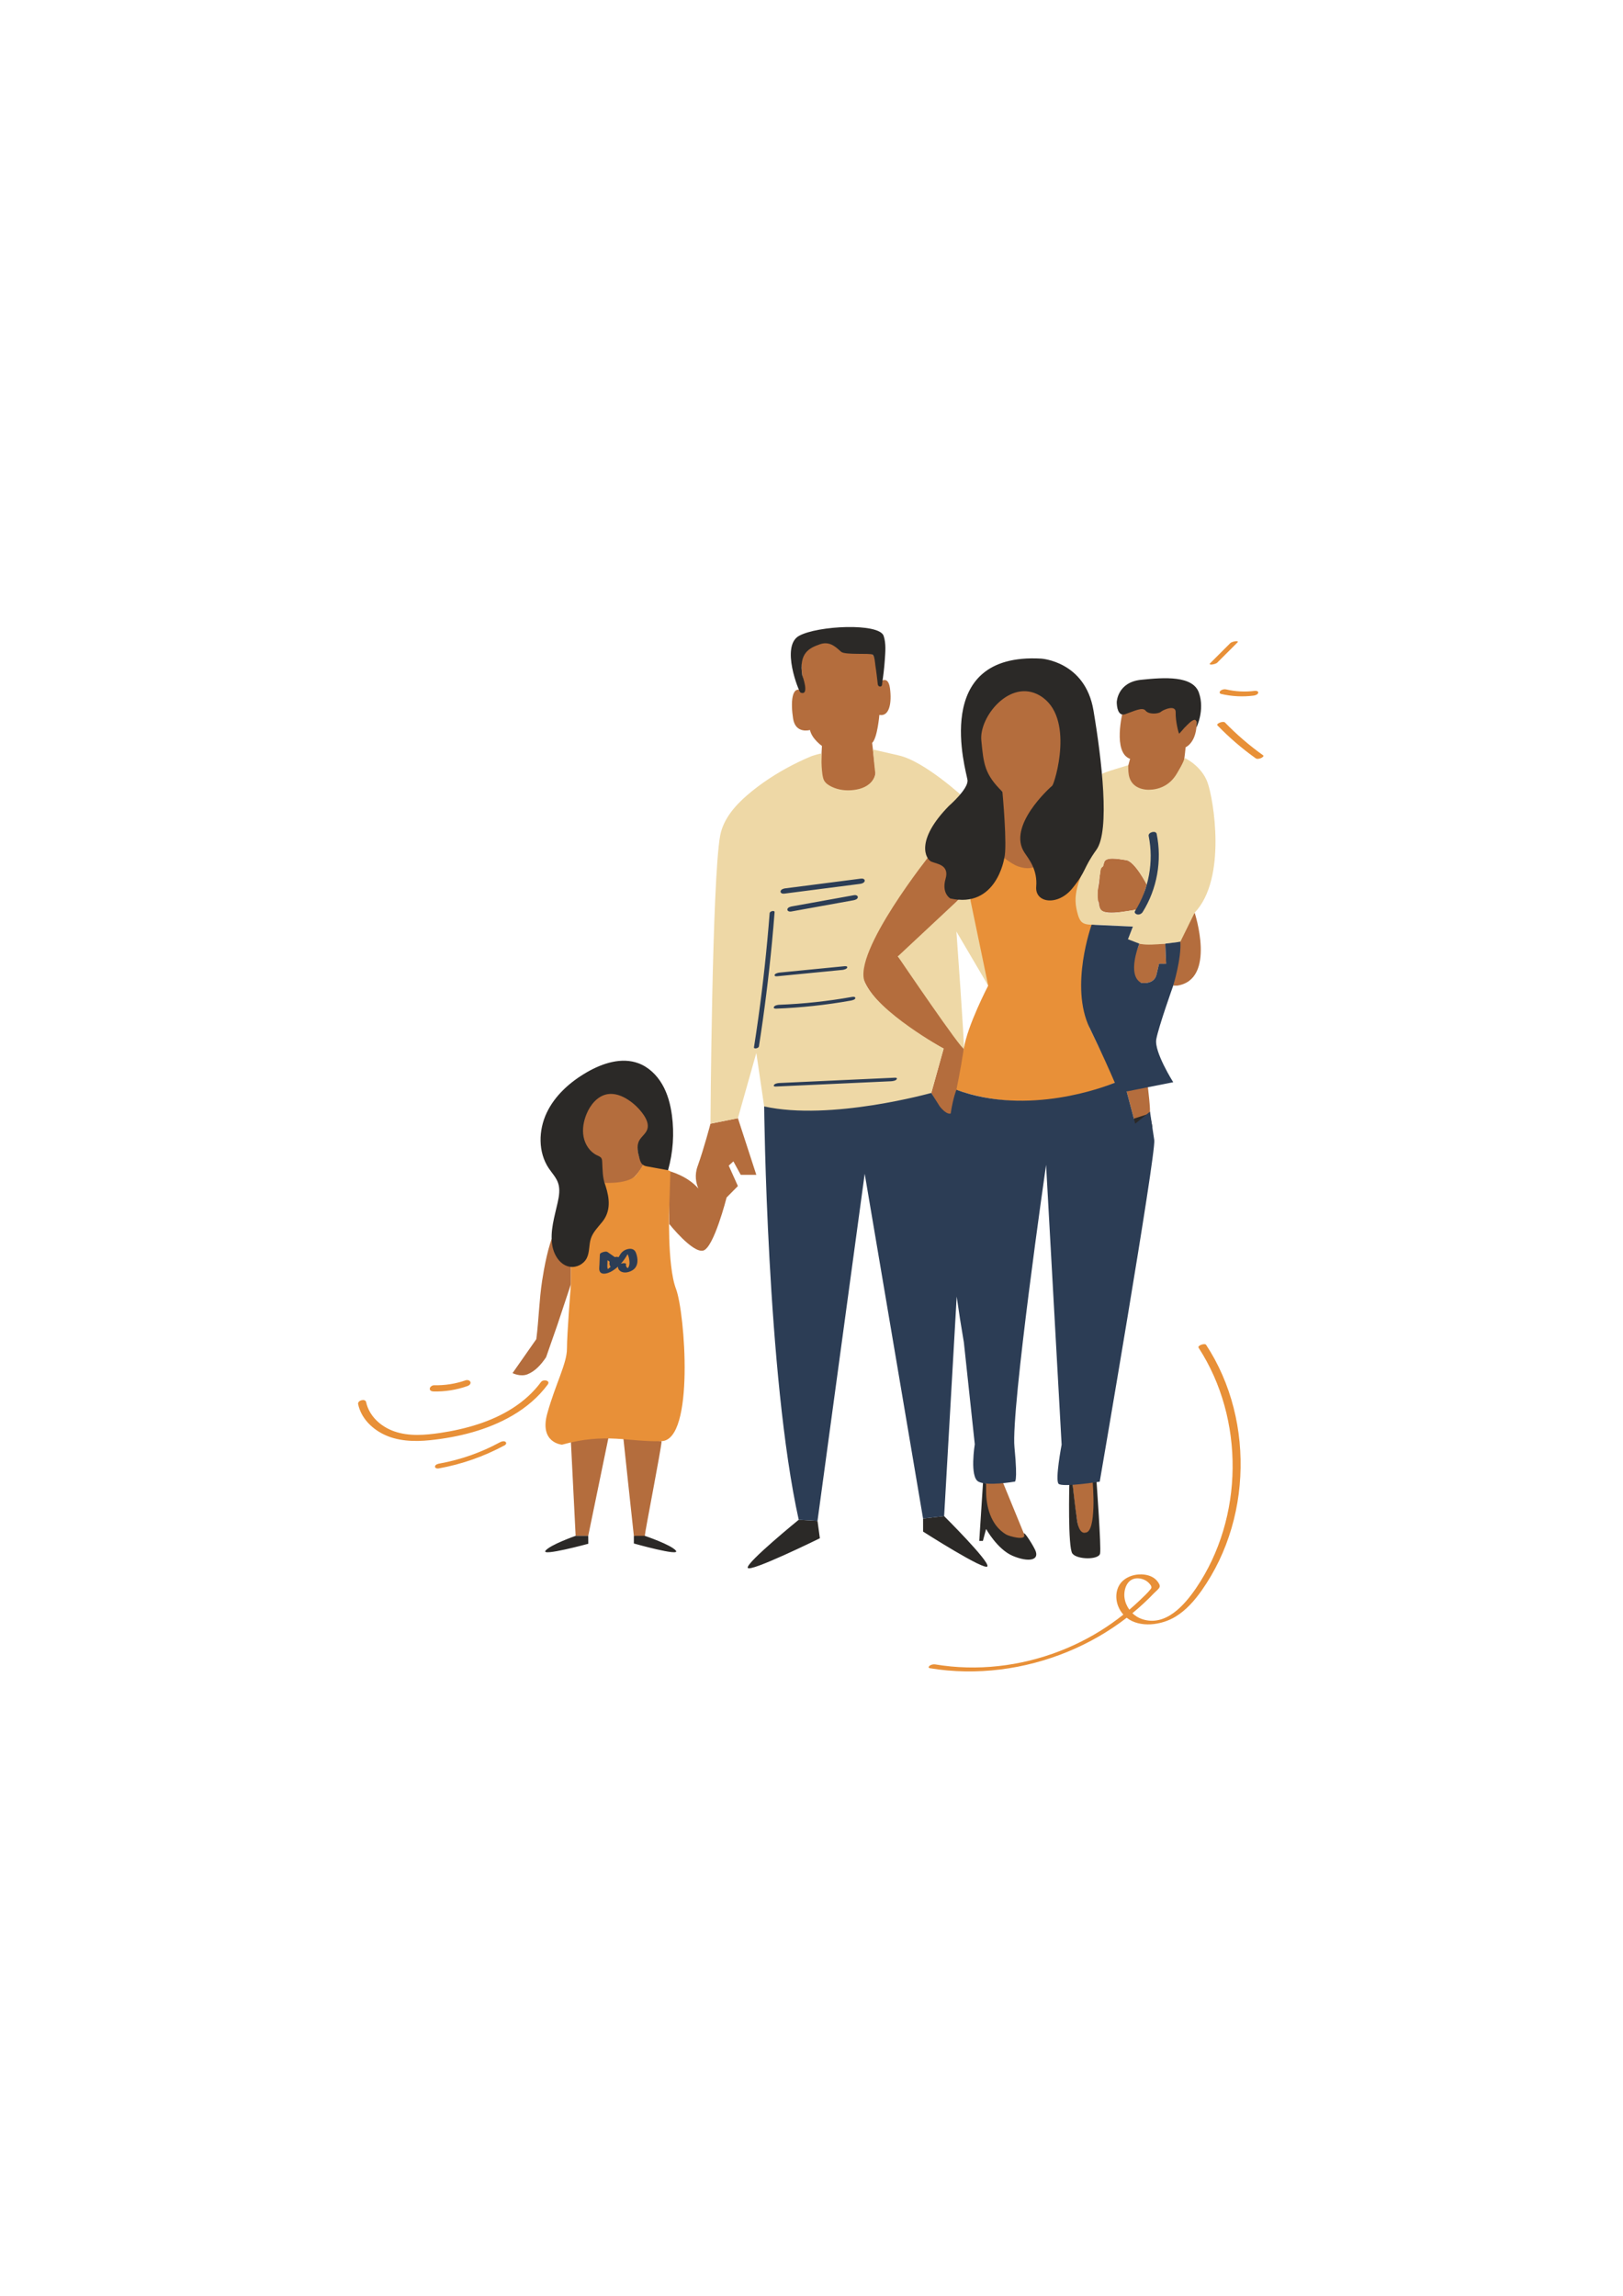 <?xml version="1.0" encoding="UTF-8"?>
<svg xmlns="http://www.w3.org/2000/svg" xmlns:xlink="http://www.w3.org/1999/xlink" width="595.5pt" height="842.25pt" viewBox="0 0 595.5 842.25" version="1.2">
<defs>
<clipPath id="clip1">
  <path d="M 131.387 235.074 L 463.59 235.074 L 463.59 613.129 L 131.387 613.129 Z M 131.387 235.074 "/>
</clipPath>
</defs>
<g id="surface1">
<path style=" stroke:none;fill-rule:nonzero;fill:rgb(70.589%,42.749%,23.92%);fill-opacity:1;" d="M 413.215 399.793 L 416.523 412.227 C 416.523 412.227 421.309 409.059 421.824 408.504 C 422.328 407.957 421.117 398.348 421.117 398.348 Z M 418.051 346.176 L 417.605 347.371 C 417.605 347.371 411.656 360.379 418.676 360.539 C 418.676 360.539 423.422 361.441 424.344 357.496 L 425.273 353.551 L 427.863 353.672 L 427.551 346.176 Z M 396.809 563.203 C 398.578 564.387 401.34 562.617 401.34 559.867 L 401.34 543.539 L 393.469 543.539 C 393.469 543.539 395.039 562.02 396.809 563.203 Z M 361.816 543.539 L 361.828 545.035 C 361.828 545.035 360.633 555.434 362.293 558.348 C 366.277 565.328 376.891 565.543 376.891 565.543 L 367.867 543.539 Z M 438.332 334.824 C 438.332 334.824 431.383 342.98 432.254 346.176 C 433.121 349.363 430.473 361.574 430.473 361.574 L 431.918 361.574 C 446.426 359.379 438.332 334.824 438.332 334.824 Z M 418.281 333.59 C 418.84 333.781 419.516 329.938 419.934 327.141 C 420.449 325.645 420.762 324.504 420.762 324.504 C 420.762 324.504 416.434 316.031 413.234 315.539 C 410.027 315.047 405.738 314.242 405.133 316.328 C 405.133 316.328 404.961 316.91 404.699 317.84 C 404.184 318.129 403.859 318.523 403.789 319.07 C 403.789 319.07 403.465 321.18 403.242 323.828 C 402.695 326.586 402.383 329.355 402.926 330.68 C 402.969 330.801 403.039 330.91 403.121 331.016 C 403.23 332.113 403.445 333.023 403.789 333.59 C 405.527 336.492 417.414 333.309 418.281 333.59 Z M 435.023 274.125 C 435.023 274.125 439.332 272.383 439.059 264.285 C 439.059 264.285 437.16 260.727 435.387 265.352 C 433.617 269.973 431.848 265.879 432.281 263.488 C 432.727 261.098 431.695 258.23 431.695 258.23 C 431.695 258.23 428.137 259.352 425.332 259.023 C 425.332 259.023 423.887 262.371 421.238 259.664 C 418.578 256.953 411.949 261.098 411.949 261.098 C 411.949 261.098 408.137 276.066 414.641 278.375 L 414.004 280.711 C 414.004 280.711 406.648 290.953 414.906 291.488 C 422.48 291.977 426.367 289.086 426.367 289.086 C 426.367 289.086 431.605 290.059 432.637 288.781 C 433.668 287.508 435.023 274.125 435.023 274.125 Z M 372.551 253.375 C 372.551 253.375 360.016 254.414 359.531 267.836 C 358.824 287.684 366.766 289.293 367.797 290.445 C 367.797 290.445 367.605 312.676 365.539 316.188 C 365.539 316.188 375.027 319.273 376.68 319.066 C 378.328 318.855 382.867 317.824 382.668 315.555 C 382.465 313.281 377.293 311.629 377.508 308.941 C 377.711 306.258 387.633 288.617 388.262 285.926 C 388.879 283.238 389.465 270.406 389.465 270.406 C 389.465 270.406 389.07 251.105 372.551 253.375 Z M 353.656 327.703 C 353.656 327.703 351.035 327.484 349.496 326.828 C 347.98 326.176 350.59 320.938 350.156 316.352 C 349.719 311.77 342.52 312.859 341.648 313.078 C 340.777 313.297 321.566 337.527 316.551 352.152 C 311.523 366.773 346.23 384.668 346.23 384.668 L 341.699 400.938 L 347.383 410.961 C 350.125 410.961 353.734 389.695 353.656 384.668 C 353.562 379.508 330.316 351.883 329.43 350.84 C 339.027 345.598 353.656 327.703 353.656 327.703 Z M 321.234 282.969 L 320 272.523 C 321.941 270.758 322.652 262.262 322.652 262.262 C 326.363 262.969 327.254 257.836 326.547 252.523 C 325.836 247.215 322.652 250.402 322.652 250.402 C 322.652 250.402 321.941 247.395 321.234 242.793 C 320.527 238.195 317.523 239.25 312.031 239.605 C 306.547 239.957 307.965 234.117 299.648 235.355 C 291.324 236.598 294.773 249.879 294.863 250.402 C 295.289 252.773 294.266 253.359 294.266 253.359 C 290.352 251.324 290.109 257.926 291 263.637 C 291.898 269.344 297.191 267.801 297.191 267.801 C 297.859 271.043 301.578 273.637 301.578 273.637 C 301.578 273.637 301.234 279.07 301.234 284.031 C 301.234 288.984 307.609 290.402 307.609 290.402 C 321.941 291.109 321.234 282.969 321.234 282.969 Z M 232.57 563.418 C 232.57 563.418 236.586 564.703 236.586 563.418 C 236.586 562.133 242.75 530.82 242.75 528.676 C 242.75 528.676 233.371 528.02 228.562 526.066 C 228.562 526.066 232.039 558.812 232.57 563.418 Z M 211.207 563.418 L 215.828 563.418 L 223.527 526.066 C 223.527 526.066 211.027 527.605 209.484 529.141 Z M 209.484 457.832 C 207.121 457.012 205.738 452.934 203.309 452.449 C 201.195 456.547 199.582 465.379 198.895 469.941 C 197.824 477.023 197.691 484.164 196.781 491.258 L 188.062 503.719 C 188.062 503.719 190.953 505.207 193.59 504.133 C 196.23 503.07 198.438 500.777 200.371 497.883 L 204.516 486.004 L 209.484 471.082 Z M 260.684 412.227 C 260.684 412.227 258.285 421.371 255.949 427.867 C 254.785 431.102 255.371 433.965 256.242 436.012 C 252.156 431.246 245.438 429.586 245.438 429.586 L 245.57 449.031 C 245.57 449.031 254.137 459.805 258.031 458.762 C 261.926 457.73 266.602 439.289 266.602 439.289 L 270.746 435.098 L 267.379 427.602 L 269.09 426.047 L 271.789 430.98 L 277.504 430.98 L 270.746 410.203 Z M 222.047 434.613 L 219.652 428.957 L 220.309 425.258 C 216.324 424.738 213.125 416.324 213.125 416.324 C 211.383 401.957 221.176 400.652 221.176 400.652 C 230.539 399.781 233.371 406.965 235.758 406.094 C 238.156 405.227 238.156 414.805 238.156 414.805 C 238.156 414.805 234.02 418.074 234.02 421.34 C 234.02 424.598 235.98 427.43 235.98 427.43 C 230.105 437.883 222.047 434.613 222.047 434.613 "/>
<g clip-path="url(#clip1)" clip-rule="nonzero">
<path style=" stroke:none;fill-rule:nonzero;fill:rgb(90.979%,56.47%,21.959%);fill-opacity:1;" d="M 235.961 426.652 L 236.082 426.684 C 236.043 426.621 235.961 426.652 235.961 426.652 Z M 245.57 442.473 C 245.57 442.473 245.984 430.465 245.984 429.789 C 245.984 429.172 237.215 426.965 236.082 426.684 C 236.191 426.824 236.062 427.531 233.664 430.781 C 230.34 435.262 218.531 433.664 218.531 433.664 C 212.172 432.238 209.484 439.289 209.484 439.289 L 209.484 471.082 C 209.484 471.082 208.02 489.355 208.02 494.777 C 208.02 500.188 203.809 507.715 200.801 518.539 C 197.789 529.375 206.215 529.973 206.215 529.973 C 222.457 525.461 230.582 529.07 242.75 528.676 C 254.906 528.293 251.336 481.535 248.027 472.812 C 244.719 464.082 245.57 442.473 245.57 442.473 Z M 463.449 277.078 C 458.434 273.5 453.75 269.469 449.449 265.039 C 448.82 264.383 446.051 265.445 446.719 266.129 C 451.008 270.559 455.691 274.59 460.719 278.172 C 461.242 278.547 462.082 278.348 462.629 278.125 C 462.863 278.035 463.965 277.441 463.449 277.078 Z M 198.504 506.988 C 192.812 514.688 184.352 519.562 175.363 522.477 C 170.852 523.941 166.195 524.965 161.508 525.664 C 155.961 526.473 150.047 526.977 144.652 525.086 C 139.758 523.367 135.457 519.551 134.332 514.344 C 134.031 512.938 131.098 513.695 131.406 515.121 C 132.457 520.008 136.086 523.781 140.43 526.016 C 145.734 528.746 151.965 528.918 157.785 528.332 C 168.172 527.25 178.863 524.609 187.949 519.32 C 192.988 516.387 197.496 512.613 200.973 507.906 C 202.086 506.402 199.336 505.863 198.504 506.988 Z M 159.074 510.445 C 163.266 510.547 167.477 509.879 171.441 508.496 C 172.035 508.293 172.82 507.785 172.617 507.027 C 172.434 506.34 171.457 506.148 170.863 506.352 C 167.133 507.656 163.25 508.262 159.297 508.172 C 158.637 508.152 157.762 508.695 157.695 509.395 C 157.625 510.195 158.457 510.426 159.074 510.445 Z M 444.652 243.785 C 445.047 243.742 445.434 243.66 445.797 243.527 C 446.07 243.422 446.402 243.312 446.617 243.098 C 449.105 240.617 451.582 238.141 454.062 235.656 C 454.516 235.211 453.668 235.199 453.395 235.227 C 453 235.27 452.613 235.355 452.25 235.488 C 451.969 235.59 451.633 235.703 451.422 235.914 C 448.941 238.395 446.453 240.875 443.977 243.355 C 443.531 243.805 444.383 243.816 444.652 243.785 Z M 185.422 528.898 C 184.824 528.496 183.891 528.84 183.34 529.141 C 176.457 532.875 168.965 535.504 161.262 536.891 C 160.711 536.992 159.688 537.254 159.613 537.953 C 159.539 538.613 160.418 538.785 160.91 538.691 C 169.43 537.164 177.586 534.301 185.203 530.176 C 185.707 529.902 185.965 529.266 185.422 528.898 Z M 447.77 253.457 C 447.324 253.895 447.445 254.434 448.074 254.578 C 451.977 255.484 456.016 255.688 459.988 255.18 C 460.555 255.105 461.527 254.805 461.648 254.141 C 461.77 253.473 460.789 253.383 460.363 253.438 C 456.844 253.887 453.305 253.703 449.844 252.898 C 449.156 252.742 448.285 252.965 447.77 253.457 Z M 414.379 590.508 C 415.684 589.395 416.957 588.254 418.203 587.059 C 419.578 585.734 421.086 584.379 422.258 582.871 C 422.773 582.191 422.25 581.527 421.734 580.93 C 421.316 580.453 420.812 580.047 420.266 579.746 C 419.121 579.129 417.695 578.836 416.41 579.086 C 413.254 579.684 412.203 583.52 412.617 586.27 C 412.852 587.84 413.477 589.273 414.379 590.508 Z M 445.695 498.633 C 453.809 513.613 456.68 531.195 454.496 548.039 C 453.395 556.527 450.988 564.855 447.285 572.574 C 445.473 576.355 443.34 579.996 440.934 583.426 C 438.293 587.16 435.246 590.66 431.32 593.059 C 426.164 596.215 418.211 597.266 413.398 593.465 C 406.832 598.531 399.57 602.699 391.91 605.867 C 376 612.453 358.277 614.789 341.254 611.988 C 340.637 611.887 340.598 611.512 341.031 611.125 C 341.516 610.68 342.457 610.469 343.094 610.57 C 345.016 610.883 346.949 611.148 348.879 611.328 C 364.348 612.816 380.137 609.934 394.207 603.406 C 400.609 600.445 406.66 596.711 412.172 592.309 C 411.426 591.469 410.777 590.469 410.293 589.273 C 409.027 586.117 409.402 582.203 412.043 579.855 C 414.449 577.723 418.203 577.055 421.258 577.914 C 422.633 578.297 423.949 579.078 424.789 580.262 C 425.184 580.797 425.719 581.578 425.465 582.223 C 425.184 582.941 424.027 583.812 423.504 584.367 C 420.984 587.008 418.305 589.488 415.492 591.793 C 416.504 592.766 417.715 593.523 419.102 593.98 C 427.691 596.82 434.629 588.809 438.898 582.527 C 447.637 569.688 452.121 554.09 452.262 538.613 C 452.414 523.094 448.266 507.473 439.789 494.422 C 439.23 493.551 442.086 492.652 442.531 493.34 C 443.652 495.059 444.715 496.82 445.695 498.633 Z M 350.914 399.793 C 350.914 399.793 352.328 393.145 353.645 384.668 C 354.949 376.203 362.578 361.574 362.578 361.574 C 357.133 351.234 355.961 329.77 355.961 329.77 C 362.191 327.25 366.035 312.809 366.035 312.809 C 366.035 312.809 370.66 316.852 373.684 317.883 C 380.188 320.105 382.656 315.555 382.656 315.555 C 382.656 315.555 379.52 323.504 385.266 325.938 C 391.012 328.379 398.426 307.844 398.426 307.844 C 398.426 307.844 404.809 303.129 403 312.809 C 401.188 322.488 397.062 337.719 397.062 337.719 L 403 339.832 C 395.027 353.449 399.781 377.051 399.781 377.051 L 409.461 397.012 C 378.004 410.93 350.914 399.793 350.914 399.793 "/>
</g>
<path style=" stroke:none;fill-rule:nonzero;fill:rgb(93.329%,84.709%,65.099%);fill-opacity:1;" d="M 362.586 361.574 L 350.922 341.734 C 350.922 341.734 353.93 383.203 353.656 384.668 C 353.371 386.137 329.43 350.84 329.43 350.84 L 351.672 330.059 L 355.973 329.77 Z M 346.23 384.668 L 341.699 400.938 C 298.242 417.539 280.379 405.883 280.379 405.883 L 277.504 386.266 L 270.746 410.203 L 260.684 412.227 C 260.684 412.227 261.219 323.145 264.242 306.488 C 264.387 305.734 264.578 304.988 264.82 304.27 C 266.73 298.508 271.344 293.91 275.969 290.188 C 281.188 285.977 287.055 282.391 293.094 279.477 C 294.66 278.719 296.25 278.008 297.867 277.348 C 298.039 277.277 301.438 276.211 301.438 276.457 C 301.43 276.656 301.418 276.855 301.418 277.051 C 301.387 278.914 301.418 280.777 301.59 282.633 C 301.68 283.609 301.793 284.598 302.066 285.547 C 302.41 286.766 303.25 287.531 304.32 288.168 C 306.738 289.598 309.602 290.098 312.383 289.883 C 315.043 289.68 317.836 288.938 319.676 286.879 C 320.234 286.254 320.688 285.523 320.98 284.73 C 321.062 284.492 321.316 283.91 321.184 283.652 C 321.023 283.324 320.285 274.945 320.285 274.945 L 329.781 277.129 C 339.281 279.27 353.656 292.586 353.656 292.586 C 353.656 292.586 345.371 302.699 343.348 305.09 C 341.324 307.48 342.426 312.809 342.426 312.809 L 341.648 313.078 C 341.648 313.078 312.504 349.414 317.34 360.398 C 322.176 371.395 346.23 384.668 346.23 384.668 Z M 419.934 327.141 C 418.789 330.656 417.223 333.926 416.664 333.73 C 416.117 333.551 416.828 333.73 416.289 333.812 C 414.934 334.035 413.578 334.277 412.215 334.461 C 410 334.766 405.629 335.684 403.93 333.723 C 403.496 333.215 403.293 332.559 403.141 331.91 C 402.312 328.227 402.957 324.391 403.617 320.676 C 403.797 319.652 403.695 318.406 404.699 317.84 C 404.961 316.91 405.133 316.328 405.133 316.328 C 405.738 314.242 410.027 315.047 413.234 315.539 C 416.434 316.031 420.762 324.504 420.762 324.504 C 420.762 324.504 420.449 325.645 419.934 327.141 Z M 443.078 287.09 C 440.852 280.855 434.59 277.996 434.59 277.996 C 434.559 279.285 432.012 283.406 431.738 283.871 C 429.734 287.25 426.648 289.246 422.734 289.656 C 419.395 290.012 415.723 288.93 414.5 285.496 C 413.953 283.98 413.953 282.324 413.973 280.711 C 413.195 280.977 404.324 283.484 404.324 283.984 L 404.211 296.684 C 404.16 299.375 402.977 302.098 402.25 304.66 C 401.41 307.551 400.562 310.441 399.691 313.32 C 397.676 320 393.469 325.977 394.938 333.246 C 395.238 334.703 395.707 336.93 396.715 338.062 C 397.629 339.074 399.285 339.215 400.539 339.227 C 403.797 339.246 415.672 339.914 415.672 339.914 L 413.871 344.566 C 413.871 344.566 414.844 345.547 418.727 346.316 C 422.602 347.098 433.082 345.488 433.082 345.488 L 438.332 334.824 C 450.176 322.355 445.301 293.324 443.078 287.09 "/>
<path style=" stroke:none;fill-rule:nonzero;fill:rgb(16.859%,16.08%,15.289%);fill-opacity:1;" d="M 416.098 410.336 C 416.098 410.336 403.059 424.66 409.906 421.867 C 416.754 419.074 422.844 413.449 422.844 413.449 L 421.824 408.504 Z M 409.754 257.363 L 409.754 257.805 C 409.797 259.133 410.121 262.934 412.902 261.98 C 416.262 260.824 419.203 259.25 420.355 260.723 C 421.512 262.188 425.07 261.895 425.91 261.141 C 426.762 260.391 431.473 258.309 431.371 261.352 C 431.262 264.395 432.445 269.176 432.668 269.125 C 432.891 269.07 437.777 262.766 438.777 264.312 C 439.758 265.863 439.059 264.762 439.059 264.762 L 439 266.84 C 439 266.84 442.137 260.504 439.91 254.148 C 437.695 247.801 427.328 248.473 418.656 249.379 C 409.988 250.285 409.754 257.531 409.754 257.531 M 367.797 290.441 C 361.199 283.992 360.906 280.238 360.059 271.602 C 359.219 262.961 370.641 248.809 381.484 255.141 C 394.633 262.812 386.926 287.504 386.086 288.223 C 384.992 289.148 369.457 303.164 375.918 312.805 C 377.609 315.32 380.715 319.129 380.199 325.234 C 379.684 331.332 388.129 332.426 393.418 325.938 C 398.719 319.449 397.293 318.691 402.301 311.715 C 407.316 304.742 404.254 278.586 401.199 260.566 C 398.152 242.551 382.02 241.609 382.02 241.609 C 341.262 239.301 354.555 282.941 354.988 286.141 C 355.426 289.336 348.234 295.582 348.234 295.582 C 335.598 308.445 339.734 315.203 341.699 316.078 C 343.66 316.949 348.457 317.168 346.93 322.441 C 345.402 327.711 348.668 329.594 348.668 329.594 C 365.672 333.418 368.484 314.77 368.484 314.77 C 369.68 310.504 367.797 290.441 367.797 290.441 Z M 392.348 544.527 C 392.348 544.527 391.762 567.605 393.469 569.902 C 395.18 572.188 403.191 572.277 403.637 569.902 C 404.09 567.512 402.332 543.539 402.332 543.539 L 400.926 543.75 C 400.926 543.75 402.504 562.223 398.223 562.234 C 398.223 562.234 395.957 563.195 395.16 557.559 C 394.352 551.922 393.562 544.508 393.562 544.508 Z M 360.676 543.992 L 359.301 565.277 L 360.633 565.277 L 361.816 560.898 C 361.816 560.898 365.957 568.395 371.602 570.77 C 377.246 573.148 381.746 572.543 379.754 568.465 C 378.438 565.785 375.109 560.805 375.789 563.023 C 376.477 565.277 370.273 563.609 369.082 562.879 C 367.684 562.02 366.43 560.898 365.441 559.582 C 363.629 557.152 362.598 554.191 362.133 551.195 C 361.93 549.91 361.828 548.605 361.828 547.301 L 361.816 544.152 Z M 294.367 247.77 C 293.074 239.543 296.867 237.746 300.832 236.348 C 304.797 234.945 307.164 237.949 308.672 239.141 C 310.18 240.324 319.152 239.531 320.113 240.133 C 320.973 240.672 321.051 243.328 321.195 244.191 C 321.559 246.41 321.789 248.648 322.055 250.883 C 322.074 251.074 322.105 251.277 322.207 251.441 C 322.551 252.008 323.289 251.973 323.539 251.516 C 323.664 251.293 323.641 250.852 323.684 250.598 C 324.117 247.773 324.453 244.934 324.645 242.082 C 324.848 239.254 325.141 236 324.219 233.266 C 322.59 228.43 299.973 229.477 293.164 233.266 C 286.355 237.051 293.152 253.84 293.699 254.059 C 297.262 255.496 294.367 247.77 294.367 247.77 Z M 338.684 557.074 L 338.695 561.859 C 338.695 561.859 361.504 576.445 362.293 574.594 C 363.082 572.734 346.414 556.184 346.414 556.184 Z M 293.062 557.52 C 293.062 557.52 273.844 573.168 274.348 575.121 C 274.855 577.082 300.82 564.305 300.82 564.305 L 299.953 557.922 Z M 232.57 563.418 L 232.57 566.219 C 232.57 566.219 249.707 571.055 248.008 568.867 C 246.297 566.684 236.586 563.418 236.586 563.418 Z M 211.207 563.418 C 211.207 563.418 201.855 566.684 200.148 568.867 C 198.445 571.055 215.855 566.32 215.855 566.32 L 215.828 563.418 Z M 222.047 434.613 C 222.047 434.613 222.113 434.785 222.211 435.098 C 223.66 439.629 224.164 444.203 221.07 448.129 C 219.508 450.102 217.605 451.922 216.812 454.309 C 216.031 456.637 216.402 459.285 215.312 461.492 C 214.211 463.727 211.574 465.094 209.113 464.711 C 205.523 464.164 203.223 460.43 202.629 456.848 C 201.762 451.578 203.48 446.277 204.633 441.059 C 205.152 438.711 205.551 436.223 204.766 433.957 C 204.074 431.941 202.539 430.355 201.348 428.582 C 197.398 422.684 197.543 414.652 200.586 408.23 C 203.629 401.816 209.203 396.879 215.352 393.328 C 221.078 390.02 228.074 387.742 234.27 390.059 C 237.984 391.445 241 394.371 242.98 397.809 C 244.973 401.238 245.996 405.152 246.531 409.09 C 247.441 415.816 246.965 422.746 245.113 429.293 C 242.676 428.848 240.23 428.402 237.781 427.957 C 237.082 427.836 236.355 427.703 235.809 427.246 C 235.16 426.723 234.887 425.863 234.656 425.051 C 234.039 422.879 233.461 420.441 234.523 418.445 C 235.312 416.949 236.91 415.949 237.477 414.348 C 238.113 412.547 237.234 410.566 236.152 408.988 C 234.645 406.801 232.715 404.91 230.5 403.465 C 228.25 401.988 225.551 400.945 222.898 401.391 C 219.285 402.008 216.637 405.223 215.234 408.613 C 214.129 411.273 213.578 414.238 214.129 417.07 C 214.68 419.902 216.441 422.574 219.043 423.809 C 219.648 424.09 220.332 424.336 220.672 424.91 C 220.902 425.297 220.93 425.762 220.953 426.207 C 221.105 429.07 221.039 432.074 222.113 434.785 "/>
<path style=" stroke:none;fill-rule:nonzero;fill:rgb(17.249%,23.92%,33.33%);fill-opacity:1;" d="M 430.473 361.574 C 430.473 361.574 433.516 351.637 433.082 345.488 L 427.551 346.176 L 427.863 353.57 L 425.273 353.551 L 424.344 357.496 C 423.422 361.441 418.676 360.539 418.676 360.539 C 413.297 357.578 418.051 346.176 418.051 346.176 L 413.871 344.566 L 415.672 339.914 L 400.539 339.227 C 400.539 339.227 392.387 361.773 399.793 377.051 C 404.344 386.43 407.379 393.289 409.047 397.191 C 405.355 398.699 377.273 409.496 350.922 399.793 C 350.922 399.793 349.789 402.301 348.809 408.504 C 348.809 408.504 347.383 409.141 344.805 405.883 L 341.699 400.938 C 341.699 400.938 304.785 411.297 280.379 405.883 C 280.379 405.883 281.371 504.773 293.062 557.52 L 299.953 557.926 L 317.27 430.578 L 338.684 557.074 L 346.414 556.184 L 351.023 475.645 C 351.762 480.918 352.633 486.512 353.656 492.449 L 357.66 529.809 C 357.66 529.809 355.707 541.809 359.008 543.539 C 362.305 545.277 372.219 543.539 372.219 543.539 C 372.219 543.539 373.562 544.652 372.219 530.891 C 370.871 517.133 383.82 427.328 383.82 427.328 L 389.523 529.973 C 389.523 529.973 387.055 542.902 388.402 544.316 C 389.746 545.723 403.504 543.539 403.504 543.539 C 403.504 543.539 424.25 423.012 423.512 418.227 C 423.25 416.496 421.945 407.805 421.945 407.805 L 416.523 412.227 L 413.379 400.391 L 430.473 397.012 C 430.473 397.012 423.434 385.863 424.25 381.281 C 425.07 376.707 430.473 361.574 430.473 361.574 Z M 417.352 335.473 C 418.109 335.582 418.871 335.199 419.266 334.57 C 424.566 326.078 426.395 315.703 424.395 305.902 C 424.109 304.535 421.176 305.289 421.461 306.691 C 423.391 316.137 421.488 326.289 416.453 334.227 C 416.059 334.855 416.805 335.391 417.352 335.473 Z M 231.066 459.117 C 231.293 459.047 231.195 459.055 231.066 459.117 Z M 230.961 462.941 C 230.902 462.031 230.711 460.906 230.273 460.078 C 230.254 460.105 230.234 460.129 230.219 460.168 C 229.523 461.414 228.75 462.547 227.816 463.566 C 228.715 463.293 229.844 463.312 229.707 463.809 C 229.582 464.266 229.758 464.719 230.094 465.043 C 230.176 465.125 230.262 465.188 230.355 465.238 C 230.523 464.992 230.688 464.691 230.715 464.629 C 230.938 464.094 230.996 463.516 230.961 462.941 Z M 230.129 465.531 C 230.055 465.551 229.996 465.57 230.012 465.59 C 230.035 465.609 230.078 465.582 230.129 465.531 Z M 224.027 464.762 C 223.621 464.195 223.512 463.496 223.688 462.848 C 223.426 462.656 223.168 462.477 222.91 462.293 C 222.883 462.961 222.855 463.629 222.832 464.305 C 222.809 464.793 222.855 465.145 223.02 465.551 C 223.129 465.469 223.246 465.398 223.355 465.316 C 223.594 465.145 223.801 464.941 224.027 464.762 Z M 233.324 459.551 C 234.156 461.664 234.316 464.457 232.227 465.875 C 231.125 466.621 229.43 467.109 228.137 466.582 C 227.312 466.258 226.691 465.52 226.738 464.648 C 226.668 464.711 226.605 464.781 226.527 464.844 C 225.746 465.52 224.879 466.156 223.953 466.613 C 222.984 467.086 221.062 467.715 220.238 466.684 C 219.652 465.945 219.91 464.762 219.945 463.902 C 219.992 462.676 220.043 461.465 220.094 460.238 C 220.113 459.723 220.805 459.492 221.215 459.348 C 221.688 459.195 222.473 458.996 222.93 459.316 C 223.73 459.875 224.531 460.441 225.336 460.996 C 225.41 461.047 225.484 461.109 225.562 461.16 C 225.793 461.109 226.023 461.07 226.246 461.059 C 226.414 461.047 226.754 461.09 226.957 461.219 C 227.148 460.887 227.34 460.562 227.543 460.23 C 228.258 459.086 229.289 458.379 230.641 458.164 C 231.879 457.973 232.852 458.367 233.324 459.551 Z M 283.996 398.012 C 283.68 398.547 284.258 398.609 284.703 398.59 C 298.824 397.941 312.926 397.293 327.035 396.648 C 327.582 396.617 328.695 396.434 329 395.918 C 329.301 395.391 328.734 395.332 328.281 395.352 L 285.945 397.293 C 285.41 397.312 284.289 397.496 283.996 398.012 Z M 283.984 369.344 C 283.691 369.898 284.246 370.039 284.734 370.02 C 293.926 369.664 303.082 368.684 312.145 367.066 C 312.539 366.996 313.816 366.723 313.836 366.164 C 313.867 365.59 313.016 365.641 312.621 365.711 C 303.801 367.289 294.891 368.25 285.938 368.594 C 285.379 368.613 284.289 368.797 283.984 369.344 Z M 285.43 358.113 C 293.34 357.344 301.25 356.574 309.16 355.797 C 309.598 355.754 310.781 355.453 310.859 354.906 C 310.953 354.32 309.973 354.441 309.648 354.473 C 301.738 355.25 293.816 356.02 285.906 356.797 C 285.48 356.84 284.297 357.141 284.215 357.688 C 284.125 358.273 285.105 358.152 285.43 358.113 Z M 314.746 329.176 C 314.805 328.508 313.945 328.289 313.43 328.379 C 305.805 329.758 298.176 331.137 290.551 332.508 C 289.984 332.609 288.98 332.883 288.898 333.602 C 288.84 334.27 289.699 334.492 290.215 334.398 C 297.844 333.016 305.469 331.637 313.105 330.266 C 313.672 330.164 314.664 329.891 314.746 329.176 Z M 287.715 327.832 C 297.023 326.633 306.328 325.438 315.637 324.238 C 316.211 324.168 317.203 323.836 317.273 323.133 C 317.344 322.441 316.484 322.238 315.949 322.309 C 306.645 323.504 297.336 324.703 288.031 325.898 C 287.453 325.977 286.461 326.301 286.391 327.008 C 286.32 327.703 287.191 327.902 287.715 327.832 Z M 283.266 345.578 C 282.043 358.406 280.445 371.172 278.461 383.859 C 278.352 384.578 276.527 384.953 276.648 384.172 C 277.219 380.57 277.742 376.969 278.25 373.359 C 280.02 360.633 281.395 347.824 282.395 334.965 C 282.457 334.258 284.277 333.824 284.207 334.652 C 283.922 338.293 283.609 341.938 283.266 345.578 "/>
</g>
</svg>

